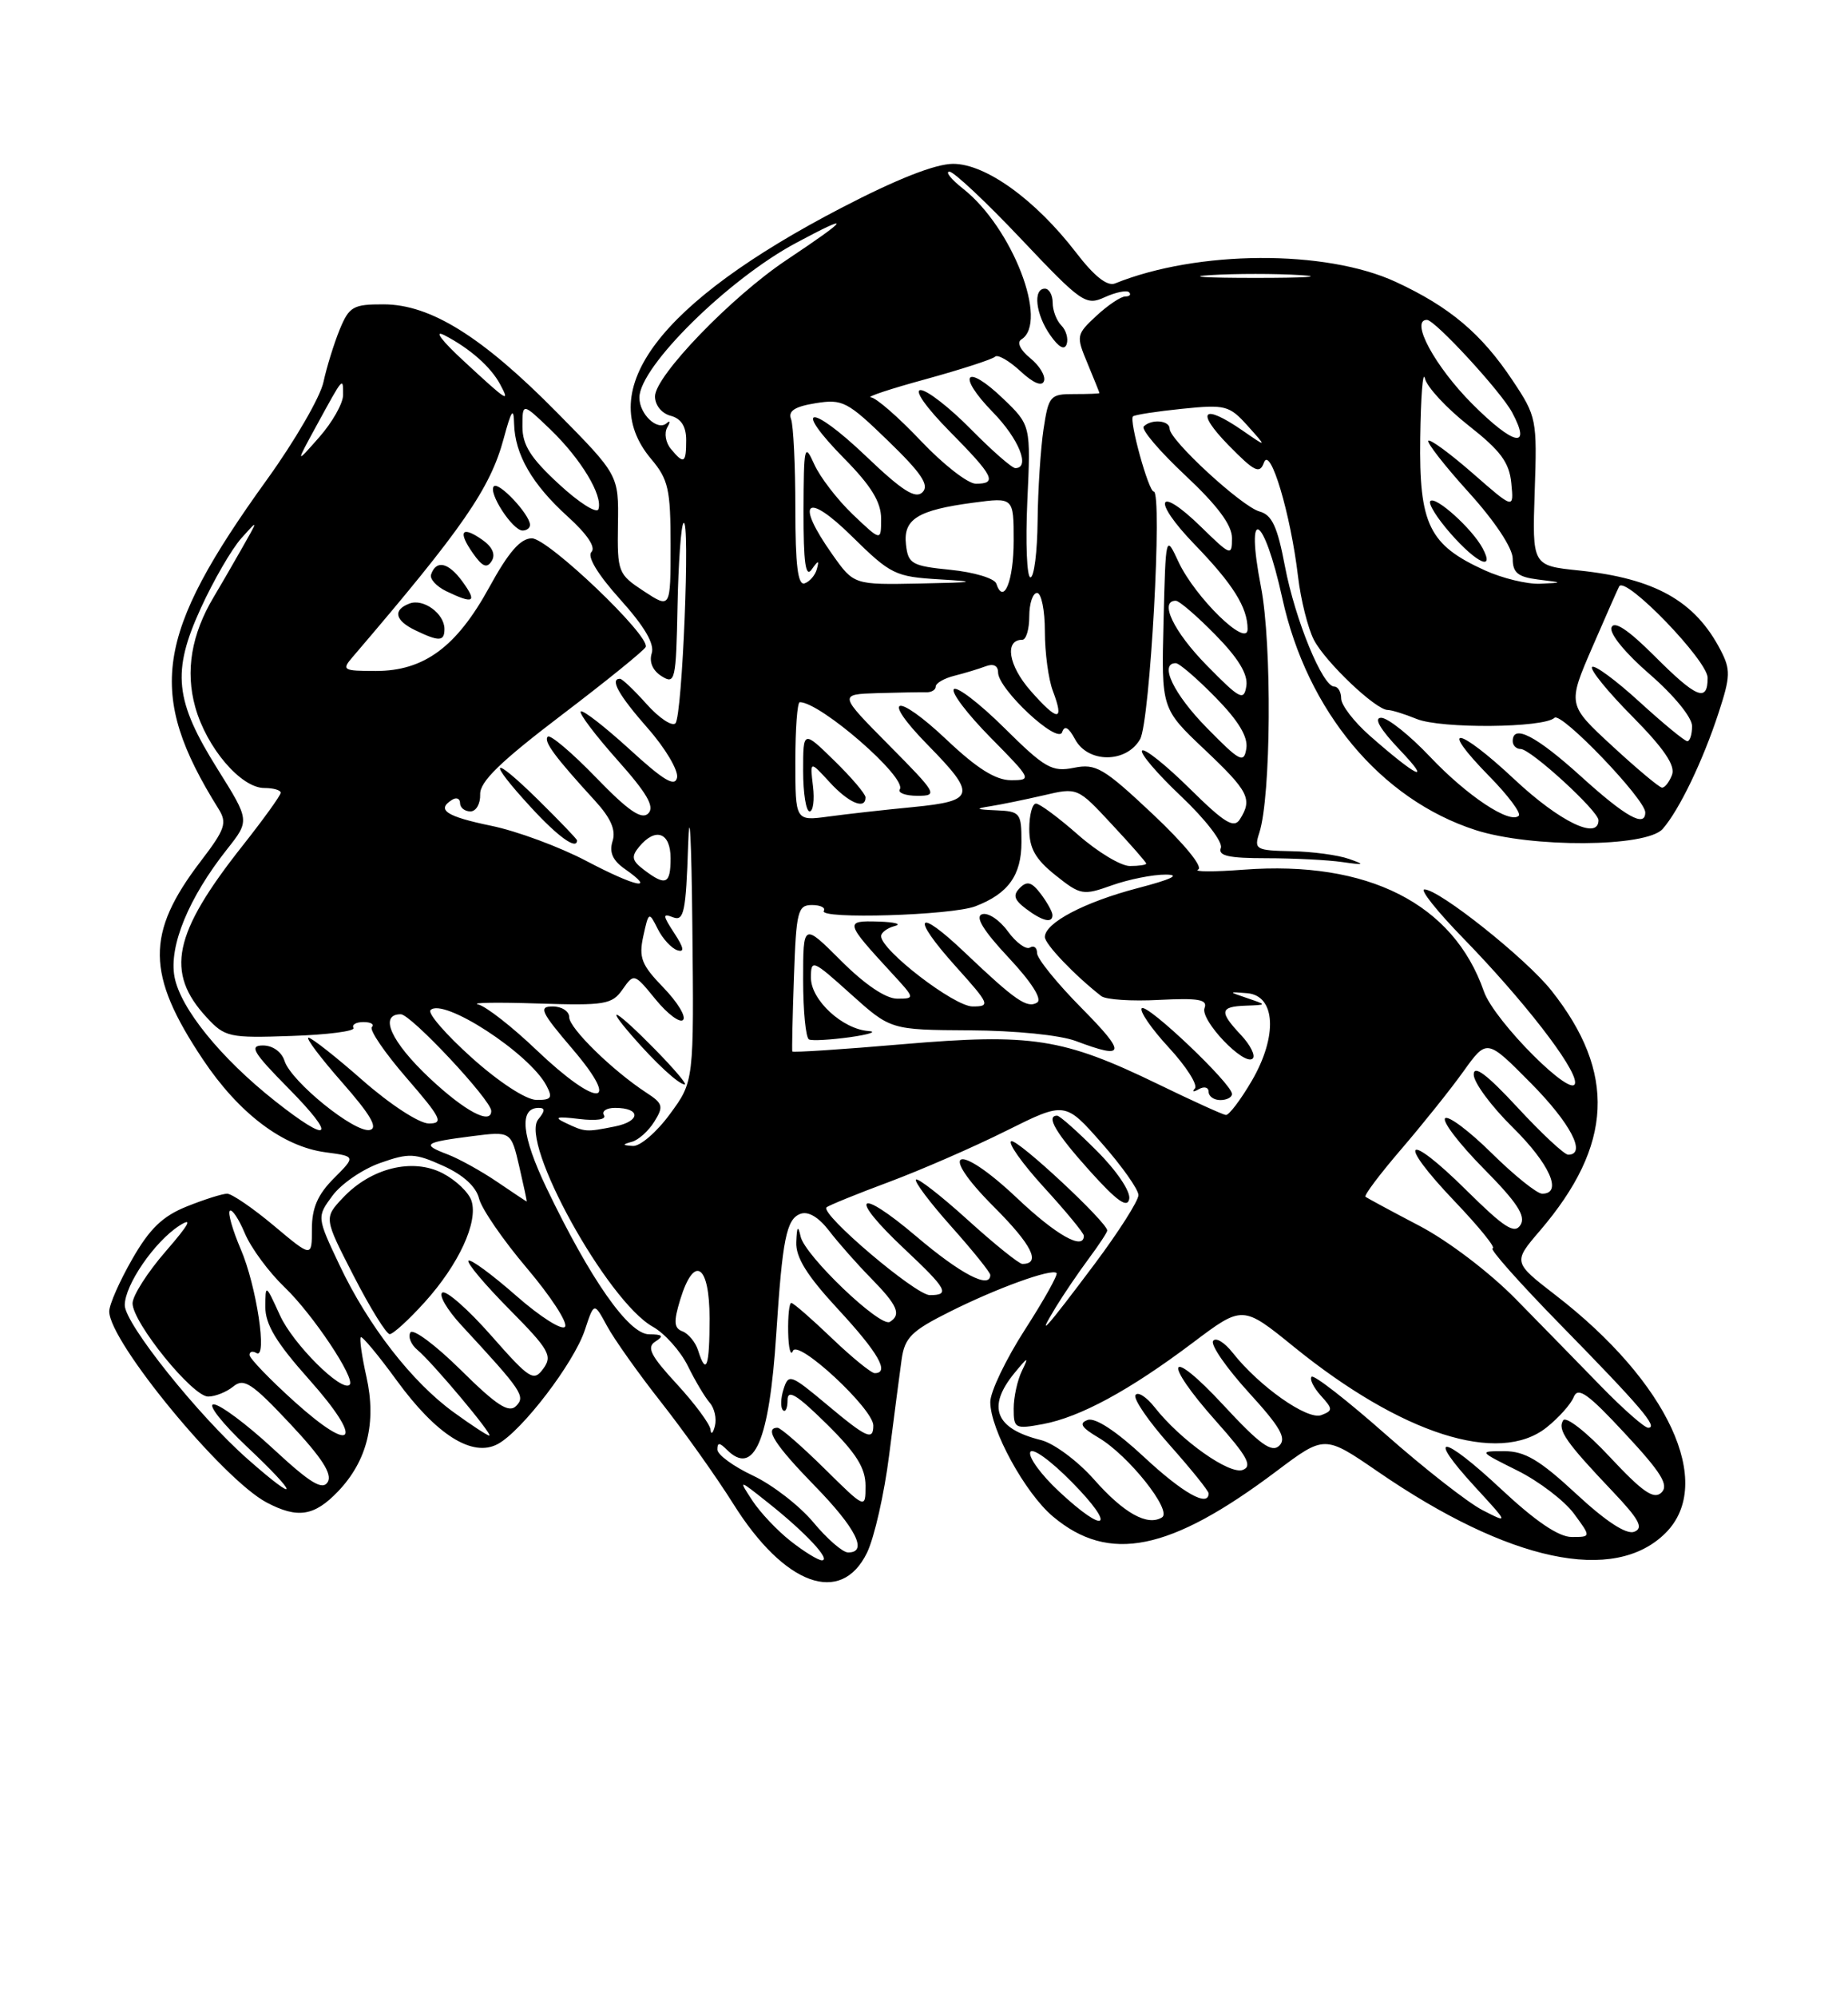 <?xml version="1.0" encoding="UTF-8" standalone="no"?>
<!DOCTYPE svg PUBLIC "-//W3C//DTD SVG 1.1//EN" "http://www.w3.org/Graphics/SVG/1.1/DTD/svg11.dtd" >
<svg xmlns="http://www.w3.org/2000/svg" xmlns:xlink="http://www.w3.org/1999/xlink" version="1.1" viewBox="0 0 237 256">
 <g >
 <path fill="currentColor"
d=" M 111.20 199.00 C 112.13 197.07 113.41 191.45 114.03 186.50 C 114.66 181.55 115.38 176.03 115.63 174.24 C 116.03 171.44 116.89 170.58 121.80 168.13 C 127.84 165.10 134.89 162.55 135.50 163.17 C 135.71 163.37 133.88 166.64 131.44 170.43 C 129.00 174.22 127.00 178.39 127.00 179.70 C 127.00 183.22 131.46 191.37 135.03 194.37 C 142.22 200.42 150.04 198.84 163.71 188.56 C 169.87 183.93 169.87 183.93 176.69 188.61 C 193.52 200.18 207.03 203.06 213.61 196.48 C 219.96 190.13 213.96 177.15 199.49 166.00 C 194.03 161.78 194.03 161.78 197.51 157.72 C 206.87 146.78 207.31 137.50 198.97 126.97 C 195.74 122.88 184.58 114.00 182.68 114.00 C 182.06 114.00 184.30 116.81 187.65 120.25 C 195.35 128.16 202.00 136.72 202.00 138.73 C 202.00 141.24 191.64 130.91 190.30 127.06 C 186.39 115.82 175.41 110.27 159.50 111.47 C 155.65 111.76 153.02 111.75 153.66 111.45 C 154.32 111.13 151.87 108.14 147.83 104.34 C 141.52 98.41 140.54 97.84 137.72 98.41 C 134.91 98.97 134.01 98.46 128.82 93.32 C 125.65 90.18 122.73 87.94 122.33 88.33 C 121.94 88.73 124.05 91.51 127.02 94.52 C 132.31 99.88 132.37 100.00 129.66 100.00 C 127.69 100.00 125.30 98.50 121.43 94.84 C 114.86 88.63 112.80 89.19 119.00 95.50 C 125.26 101.88 125.07 102.66 117.15 103.44 C 113.49 103.79 108.59 104.34 106.25 104.66 C 102.00 105.23 102.00 105.23 102.00 97.61 C 102.00 93.43 102.25 90.00 102.57 90.00 C 105.22 90.00 116.33 99.66 115.40 101.17 C 115.11 101.62 116.13 102.00 117.66 102.00 C 120.33 102.00 120.17 101.73 114.00 95.50 C 107.56 89.00 107.56 89.00 112.53 88.84 C 115.26 88.76 118.06 88.71 118.75 88.73 C 119.44 88.76 120.00 88.43 120.00 88.00 C 120.00 87.57 121.08 86.94 122.41 86.61 C 123.73 86.28 125.53 85.73 126.41 85.40 C 127.40 85.02 128.00 85.32 128.00 86.19 C 128.00 88.33 135.67 95.48 136.22 93.84 C 136.52 92.93 137.05 93.22 137.87 94.75 C 139.52 97.84 144.45 97.83 146.21 94.75 C 147.49 92.53 149.11 62.99 147.96 63.00 C 147.30 63.00 144.78 53.88 145.30 53.37 C 145.50 53.17 148.33 52.73 151.58 52.40 C 157.15 51.83 157.65 51.96 160.00 54.57 C 162.50 57.36 162.50 57.36 159.35 55.18 C 154.26 51.67 153.27 52.67 157.52 57.03 C 160.90 60.48 161.55 60.80 162.10 59.28 C 162.90 57.09 165.52 65.87 166.47 73.91 C 166.82 76.88 167.74 80.53 168.50 82.01 C 169.98 84.86 176.44 91.00 177.97 91.00 C 178.46 91.00 180.14 91.52 181.68 92.15 C 184.79 93.42 198.00 93.31 199.36 92.00 C 200.21 91.19 211.00 102.43 211.00 104.13 C 211.00 106.11 208.48 104.70 202.74 99.50 C 196.99 94.30 194.00 92.76 194.00 95.00 C 194.00 95.55 194.46 96.00 195.02 96.00 C 196.31 96.00 205.00 103.95 205.00 105.13 C 205.00 107.73 200.04 105.33 194.27 99.94 C 186.92 93.05 184.34 92.71 191.00 99.50 C 193.41 101.95 195.11 104.23 194.78 104.55 C 193.66 105.67 188.17 102.03 183.42 97.02 C 180.81 94.26 177.98 92.00 177.13 92.00 C 176.14 92.00 176.99 93.46 179.55 96.15 C 183.77 100.59 181.67 99.58 175.65 94.28 C 173.64 92.51 172.00 90.37 172.00 89.53 C 172.00 88.69 171.60 88.00 171.11 88.00 C 169.61 88.00 166.09 79.42 164.79 72.59 C 163.83 67.51 163.13 65.99 161.53 65.56 C 159.26 64.94 150.00 56.42 150.00 54.95 C 150.00 53.87 147.67 53.67 146.68 54.66 C 146.31 55.02 148.71 57.84 152.01 60.93 C 156.15 64.81 158.00 67.30 158.00 68.97 C 158.00 71.31 157.84 71.25 154.02 67.52 C 148.39 62.03 147.66 64.05 153.19 69.77 C 158.13 74.87 160.00 77.86 160.00 80.63 C 160.00 83.14 153.27 76.59 151.13 72.00 C 149.50 68.50 149.50 68.50 149.22 79.66 C 148.94 90.83 148.94 90.83 154.47 96.06 C 160.15 101.43 160.65 102.42 159.02 105.00 C 158.25 106.23 157.06 105.50 152.56 101.06 C 149.53 98.07 146.79 95.88 146.47 96.20 C 146.15 96.52 148.40 99.16 151.48 102.07 C 154.60 105.02 156.85 107.94 156.57 108.68 C 156.18 109.69 157.56 110.00 162.41 110.00 C 165.90 110.00 170.27 110.22 172.13 110.49 C 175.01 110.90 175.14 110.84 173.00 110.09 C 171.62 109.60 168.31 109.15 165.63 109.10 C 161.05 109.01 160.81 108.87 161.50 106.75 C 163.01 102.11 163.14 82.59 161.72 75.25 C 159.64 64.56 162.07 65.82 164.45 76.67 C 167.62 91.14 177.06 102.46 189.23 106.39 C 196.38 108.69 211.15 108.61 213.23 106.25 C 215.35 103.84 218.40 97.51 220.42 91.31 C 221.93 86.70 221.96 85.82 220.65 83.31 C 217.38 77.02 212.24 74.14 202.50 73.12 C 196.50 72.50 196.50 72.50 196.82 63.00 C 197.14 53.76 197.06 53.37 193.99 48.77 C 189.99 42.76 185.93 39.34 179.00 36.13 C 170.01 31.97 153.56 32.06 143.00 36.33 C 142.00 36.73 140.34 35.42 138.00 32.37 C 132.80 25.61 126.42 21.00 122.24 21.00 C 119.96 21.00 115.01 22.95 107.91 26.64 C 84.58 38.76 76.06 49.98 83.50 58.82 C 85.72 61.45 86.00 62.71 86.00 69.90 C 86.00 78.02 86.00 78.02 82.58 75.78 C 79.26 73.60 79.16 73.35 79.25 67.21 C 79.35 60.89 79.35 60.89 71.42 52.86 C 61.84 43.15 55.22 39.02 49.20 39.01 C 45.28 39.00 44.78 39.29 43.56 42.25 C 42.83 44.04 41.89 47.07 41.48 48.98 C 41.07 50.89 37.81 56.52 34.23 61.48 C 19.84 81.44 18.75 88.81 28.01 103.65 C 29.16 105.48 28.90 106.26 25.71 110.43 C 18.68 119.64 18.74 124.88 26.00 135.76 C 30.62 142.69 36.26 146.96 41.74 147.69 C 45.63 148.21 45.63 148.21 42.82 151.03 C 40.75 153.10 40.00 154.82 40.00 157.52 C 40.00 161.19 40.00 161.19 35.11 157.09 C 32.42 154.84 29.73 153.00 29.13 153.00 C 28.53 153.00 26.21 153.73 23.97 154.63 C 20.86 155.87 19.19 157.48 16.96 161.38 C 15.34 164.20 14.01 167.21 14.01 168.08 C 13.99 171.94 28.55 189.60 34.20 192.58 C 38.17 194.67 40.30 194.34 43.35 191.16 C 47.09 187.25 48.31 182.34 46.99 176.45 C 46.41 173.86 46.08 171.58 46.27 171.40 C 46.45 171.22 48.51 173.69 50.85 176.90 C 55.96 183.92 60.58 186.83 63.83 185.09 C 66.93 183.43 73.62 174.68 75.01 170.46 C 76.19 166.89 76.19 166.89 77.85 169.96 C 78.76 171.64 81.89 176.06 84.81 179.76 C 87.73 183.47 91.88 189.31 94.04 192.75 C 100.60 203.22 107.87 205.86 111.20 199.00 Z  M 104.26 100.75 C 103.87 97.50 103.87 97.50 106.39 100.25 C 108.83 102.91 111.00 103.84 111.00 102.20 C 111.00 101.76 109.20 99.65 107.00 97.50 C 103.00 93.59 103.00 93.59 103.00 98.80 C 103.00 101.66 103.37 104.00 103.83 104.00 C 104.28 104.00 104.48 102.54 104.26 100.75 Z  M 101.39 197.52 C 99.68 196.18 97.47 193.84 96.48 192.32 C 94.68 189.57 94.68 189.57 98.59 192.68 C 103.30 196.42 106.65 200.00 105.40 199.99 C 104.91 199.98 103.10 198.87 101.39 197.52 Z  M 104.31 195.12 C 102.55 193.01 99.07 190.31 96.56 189.13 C 94.05 187.95 92.00 186.45 92.00 185.79 C 92.00 184.87 92.27 184.87 93.20 185.80 C 96.70 189.30 98.66 184.74 99.55 171.00 C 100.34 158.83 100.85 156.27 102.63 155.59 C 103.63 155.20 104.96 155.98 106.32 157.74 C 107.48 159.26 109.91 162.01 111.72 163.85 C 115.12 167.32 115.62 168.50 114.12 169.43 C 112.89 170.18 103.23 160.95 102.68 158.50 C 102.34 157.00 102.20 157.17 102.12 159.19 C 102.03 161.16 103.48 163.49 107.50 167.83 C 112.63 173.37 114.14 176.00 112.18 176.00 C 111.73 176.00 109.24 173.97 106.66 171.50 C 104.08 169.03 101.75 167.00 101.48 167.00 C 101.22 167.00 101.04 168.69 101.08 170.75 C 101.12 172.81 101.40 173.89 101.69 173.15 C 102.32 171.59 112.00 180.58 112.00 182.71 C 112.00 184.70 111.15 184.31 105.97 179.97 C 101.40 176.15 101.12 176.05 100.49 178.05 C 100.12 179.20 100.08 180.42 100.41 180.74 C 100.73 181.07 101.00 180.49 101.00 179.45 C 101.00 178.02 102.19 178.75 106.00 182.50 C 109.80 186.24 111.00 188.15 111.00 190.43 C 111.00 193.43 111.00 193.43 105.72 188.22 C 102.81 185.35 100.11 183.00 99.72 183.00 C 97.96 183.00 99.39 185.22 104.50 190.46 C 109.80 195.89 111.36 199.02 108.75 198.98 C 108.06 198.97 106.06 197.23 104.31 195.12 Z  M 192.51 190.86 C 184.94 183.78 182.75 183.59 189.16 190.57 C 193.50 195.29 193.50 195.29 190.11 193.55 C 188.25 192.59 182.67 188.23 177.73 183.87 C 172.78 179.50 168.50 176.17 168.21 176.46 C 167.92 176.75 168.45 177.83 169.38 178.87 C 170.95 180.60 170.96 180.80 169.45 181.38 C 167.68 182.06 161.48 177.69 158.10 173.40 C 157.03 172.04 155.90 171.36 155.57 171.88 C 155.25 172.40 157.31 175.36 160.14 178.47 C 164.20 182.91 165.03 184.36 164.06 185.30 C 163.09 186.24 161.55 185.12 156.91 180.11 C 149.76 172.39 148.93 174.28 155.99 182.20 C 159.96 186.65 160.65 187.92 159.39 188.40 C 157.69 189.06 151.41 184.61 148.10 180.40 C 147.03 179.04 145.92 178.33 145.62 178.81 C 145.32 179.29 147.31 182.19 150.04 185.25 C 152.77 188.32 155.00 191.09 155.00 191.41 C 155.00 193.24 151.68 191.37 146.70 186.73 C 143.18 183.45 140.46 181.66 139.50 182.00 C 138.33 182.41 138.67 182.96 140.90 184.28 C 144.74 186.55 150.38 193.65 149.02 194.49 C 147.15 195.64 144.13 193.96 140.29 189.61 C 138.20 187.25 135.15 184.99 133.51 184.58 C 127.64 183.13 126.53 180.35 130.09 176.00 C 131.84 173.87 131.98 173.82 131.07 175.68 C 130.48 176.89 130.00 179.07 130.00 180.55 C 130.00 183.10 130.18 183.19 133.75 182.53 C 138.52 181.64 144.84 178.22 152.96 172.11 C 159.36 167.29 159.36 167.29 165.93 172.62 C 179.76 183.83 192.22 187.81 198.33 182.97 C 199.89 181.73 201.47 179.97 201.83 179.05 C 202.37 177.71 203.67 178.64 208.40 183.74 C 213.06 188.74 214.05 190.35 213.08 191.30 C 212.11 192.24 210.69 191.27 206.47 186.76 C 203.48 183.55 200.82 181.48 200.47 182.05 C 199.72 183.27 200.83 184.86 206.77 191.11 C 210.23 194.75 210.82 195.85 209.59 196.33 C 208.58 196.72 205.98 195.03 202.13 191.46 C 197.46 187.13 195.55 186.00 192.92 186.00 C 189.62 186.00 189.63 186.01 194.61 188.49 C 197.36 189.86 200.61 192.34 201.84 193.99 C 204.06 197.00 204.06 197.00 201.57 197.00 C 199.89 197.00 196.92 194.98 192.51 190.86 Z  M 135.82 191.17 C 133.56 189.07 131.90 186.81 132.12 186.14 C 132.34 185.47 134.67 187.13 137.47 189.97 C 143.24 195.83 141.87 196.82 135.82 191.17 Z  M 31.80 187.05 C 25.44 181.46 16.00 169.65 16.00 167.29 C 16.00 164.70 19.82 159.14 23.00 157.10 C 24.78 155.96 24.28 156.90 21.25 160.39 C 18.91 163.08 17.00 166.08 17.00 167.05 C 17.00 169.52 24.69 179.00 26.69 179.00 C 27.60 179.00 29.05 178.42 29.92 177.71 C 31.28 176.59 32.30 177.27 37.20 182.48 C 41.28 186.83 42.65 188.95 42.03 189.96 C 41.35 191.05 39.80 190.11 35.02 185.68 C 31.65 182.56 28.22 180.00 27.40 180.00 C 26.58 180.00 28.52 182.46 31.70 185.46 C 38.39 191.76 38.45 192.91 31.80 187.05 Z  M 37.75 179.64 C 34.59 176.79 32.00 174.10 32.00 173.67 C 32.00 173.24 32.39 173.13 32.88 173.42 C 34.33 174.32 32.90 164.80 30.87 160.10 C 29.83 157.67 29.20 155.47 29.47 155.19 C 29.75 154.92 30.62 156.22 31.41 158.10 C 32.20 159.97 34.49 163.07 36.51 165.00 C 40.11 168.45 45.63 176.71 44.84 177.49 C 43.83 178.50 37.56 172.25 35.90 168.58 C 34.07 164.57 34.04 164.55 34.03 167.50 C 34.01 169.74 35.43 172.09 39.64 176.81 C 46.73 184.76 45.49 186.61 37.75 179.64 Z  M 58.19 181.02 C 52.83 177.14 47.22 169.92 43.56 162.19 C 40.62 155.98 40.62 155.98 42.65 153.24 C 43.77 151.73 46.51 149.85 48.76 149.06 C 52.44 147.76 53.21 147.79 56.84 149.43 C 59.41 150.59 61.06 152.09 61.44 153.63 C 61.77 154.95 64.53 158.96 67.57 162.54 C 70.60 166.12 72.81 169.49 72.47 170.04 C 72.13 170.59 69.31 168.81 66.20 166.08 C 63.09 163.35 60.34 161.33 60.08 161.59 C 59.82 161.84 62.18 164.65 65.32 167.82 C 70.43 172.98 70.88 173.78 69.68 175.42 C 68.44 177.12 67.95 176.81 62.99 171.18 C 60.05 167.84 57.23 165.36 56.73 165.67 C 56.23 165.98 57.33 167.87 59.18 169.87 C 66.97 178.29 67.43 178.97 66.18 180.22 C 65.25 181.15 63.67 180.12 59.11 175.61 C 55.88 172.42 52.97 170.24 52.63 170.79 C 52.30 171.33 52.71 172.34 53.54 173.03 C 55.48 174.64 63.33 184.00 62.74 184.00 C 62.50 184.00 60.45 182.66 58.19 181.02 Z  M 54.48 166.89 C 58.83 162.07 61.34 156.65 60.47 153.92 C 60.13 152.85 58.47 151.26 56.77 150.38 C 52.90 148.38 47.57 149.70 43.96 153.54 C 41.54 156.12 41.54 156.12 45.37 163.56 C 47.47 167.65 49.55 171.00 49.98 171.00 C 50.41 171.00 52.44 169.15 54.48 166.89 Z  M 91.12 183.23 C 91.05 182.53 89.11 179.91 86.81 177.41 C 83.42 173.74 82.89 172.68 84.06 171.94 C 85.17 171.24 84.99 171.03 83.23 171.02 C 80.62 171.00 75.71 163.98 70.10 152.29 C 66.88 145.56 66.53 142.00 69.09 142.00 C 69.93 142.00 69.92 142.39 69.03 143.47 C 66.60 146.39 77.87 166.78 83.72 170.05 C 85.25 170.91 87.26 173.16 88.20 175.05 C 89.13 176.95 90.40 179.08 91.01 179.78 C 91.63 180.48 91.93 181.83 91.68 182.78 C 91.44 183.73 91.18 183.93 91.12 183.23 Z  M 205.39 177.75 C 202.58 174.86 197.63 169.80 194.39 166.50 C 191.03 163.08 185.70 159.03 182.00 157.10 C 178.43 155.23 175.33 153.56 175.12 153.39 C 174.91 153.21 176.98 150.47 179.71 147.29 C 182.45 144.10 186.04 139.62 187.69 137.31 C 190.69 133.13 190.69 133.13 196.34 138.84 C 201.43 143.98 203.52 148.00 201.11 148.00 C 200.62 148.00 197.69 145.27 194.61 141.94 C 190.68 137.70 189.00 136.44 189.00 137.73 C 189.00 138.75 191.25 141.79 194.00 144.50 C 198.74 149.17 200.45 153.00 197.78 153.00 C 197.11 153.00 194.20 150.66 191.31 147.81 C 188.41 144.95 185.73 142.94 185.33 143.33 C 184.94 143.73 187.16 146.63 190.27 149.78 C 194.56 154.11 195.71 155.86 195.00 157.00 C 194.24 158.22 192.94 157.38 188.06 152.56 C 180.28 144.86 178.99 146.04 186.53 153.95 C 189.71 157.28 191.91 160.00 191.42 160.00 C 190.94 160.00 194.83 164.39 200.08 169.75 C 210.44 180.33 212.72 183.00 211.37 183.00 C 210.89 182.99 208.20 180.63 205.39 177.75 Z  M 89.53 173.09 C 89.20 172.04 88.30 170.95 87.54 170.65 C 86.42 170.23 86.37 169.42 87.24 166.56 C 89.02 160.76 91.00 162.04 91.00 169.00 C 91.00 175.20 90.57 176.39 89.53 173.09 Z  M 135.43 167.50 C 136.44 165.85 138.33 163.07 139.63 161.32 C 140.93 159.57 142.00 157.95 142.00 157.72 C 142.00 156.67 130.54 145.99 129.70 146.27 C 129.19 146.44 131.07 149.10 133.88 152.18 C 136.70 155.26 139.00 158.05 139.00 158.39 C 139.00 160.31 135.47 158.33 130.45 153.58 C 122.71 146.26 120.05 147.27 127.49 154.71 C 132.35 159.57 133.56 162.00 131.11 162.00 C 130.69 162.00 127.54 159.47 124.13 156.38 C 120.71 153.28 117.71 150.95 117.47 151.19 C 117.23 151.44 119.27 154.15 122.02 157.23 C 124.76 160.30 127.00 163.09 127.00 163.41 C 127.00 165.28 123.22 163.32 117.51 158.47 C 109.88 152.00 108.71 153.25 116.00 160.09 C 121.45 165.21 121.89 166.00 119.25 166.00 C 117.42 166.00 105.13 155.56 106.00 154.75 C 106.28 154.50 109.88 153.03 114.00 151.50 C 118.12 149.96 124.90 147.01 129.04 144.94 C 136.59 141.18 136.59 141.18 141.29 146.52 C 143.88 149.46 146.00 152.45 146.00 153.18 C 146.00 153.91 143.47 157.88 140.39 162.00 C 134.07 170.43 132.75 171.90 135.43 167.50 Z  M 140.65 147.50 C 138.18 145.02 135.90 143.00 135.58 143.00 C 134.08 143.00 135.39 145.22 139.75 150.07 C 143.25 153.96 144.59 154.91 144.82 153.67 C 145.01 152.72 143.21 150.05 140.65 147.50 Z  M 63.77 151.49 C 61.74 150.11 58.87 148.52 57.40 147.96 C 54.01 146.67 54.36 146.42 60.52 145.63 C 65.54 144.99 65.54 144.99 66.59 149.50 C 67.16 151.97 67.60 154.00 67.55 154.00 C 67.50 154.00 65.80 152.87 63.77 151.49 Z  M 81.03 146.35 C 81.87 146.13 83.17 144.96 83.91 143.77 C 85.13 141.81 85.03 141.44 82.89 140.05 C 78.58 137.24 73.00 131.79 73.00 130.38 C 73.00 129.62 72.05 129.00 70.88 129.00 C 69.03 129.00 69.36 129.70 73.46 134.50 C 79.83 141.97 76.62 142.03 68.81 134.59 C 65.69 131.61 62.32 128.98 61.32 128.74 C 60.32 128.51 63.74 128.45 68.93 128.62 C 77.58 128.90 78.49 128.75 79.84 126.82 C 81.31 124.73 81.33 124.73 84.08 128.10 C 85.60 129.96 87.19 131.15 87.60 130.73 C 88.02 130.31 86.89 128.45 85.08 126.58 C 82.26 123.67 81.90 122.75 82.50 119.99 C 83.19 116.84 83.23 116.82 84.35 119.06 C 84.98 120.32 86.11 121.54 86.85 121.79 C 87.82 122.11 87.71 121.49 86.47 119.60 C 84.97 117.30 84.95 117.04 86.34 117.58 C 87.71 118.10 87.97 116.85 88.25 108.34 C 88.43 102.93 88.68 107.52 88.79 118.55 C 89.00 138.61 89.00 138.61 85.91 142.80 C 84.22 145.11 82.08 146.95 81.16 146.88 C 79.80 146.79 79.77 146.69 81.03 146.35 Z  M 84.00 134.50 C 79.11 129.52 77.31 128.46 81.04 132.75 C 84.09 136.27 87.06 139.00 87.82 139.00 C 88.15 139.00 86.43 136.97 84.00 134.50 Z  M 35.27 141.12 C 28.29 135.60 23.14 129.24 22.38 125.21 C 21.64 121.27 24.20 115.06 29.12 108.85 C 32.03 105.17 32.03 105.17 27.93 98.62 C 22.40 89.80 22.01 86.13 25.75 77.96 C 27.37 74.41 29.71 70.38 30.94 69.00 C 33.18 66.50 33.18 66.50 30.90 70.50 C 29.65 72.70 28.08 75.40 27.42 76.50 C 24.54 81.30 23.75 86.02 25.04 90.63 C 26.50 95.85 30.90 101.00 33.90 101.00 C 35.06 101.00 36.00 101.27 36.00 101.61 C 36.00 101.94 33.81 104.98 31.14 108.36 C 22.20 119.65 21.15 124.63 26.51 130.41 C 28.85 132.94 29.39 133.06 37.39 132.78 C 42.01 132.63 45.59 132.16 45.34 131.75 C 45.09 131.34 45.66 131.00 46.61 131.00 C 47.56 131.00 48.04 131.29 47.69 131.64 C 47.34 132.00 49.33 134.92 52.12 138.14 C 56.59 143.30 56.94 144.00 55.00 144.00 C 53.77 144.00 50.07 141.59 46.54 138.50 C 43.10 135.47 39.95 133.00 39.56 133.00 C 39.16 133.00 41.11 135.59 43.89 138.75 C 47.52 142.88 48.52 144.59 47.43 144.83 C 45.51 145.25 37.34 138.64 36.49 135.98 C 36.12 134.82 34.98 134.00 33.72 134.00 C 31.92 134.00 32.45 134.89 37.00 139.50 C 43.30 145.88 42.38 146.74 35.27 141.12 Z  M 72.50 143.91 C 70.97 143.19 71.38 143.07 74.27 143.42 C 76.49 143.69 77.80 143.49 77.46 142.94 C 77.14 142.42 77.78 142.00 78.88 142.00 C 82.20 142.00 82.19 143.71 78.86 144.38 C 75.14 145.12 75.04 145.12 72.50 143.91 Z  M 55.11 138.20 C 50.15 133.54 48.55 130.00 51.40 130.00 C 52.70 130.00 63.00 141.00 63.00 142.39 C 63.00 144.23 59.62 142.43 55.11 138.20 Z  M 148.50 138.95 C 136.32 133.05 132.31 132.43 115.77 133.84 C 108.04 134.51 101.67 134.92 101.61 134.77 C 101.55 134.62 101.64 130.34 101.82 125.25 C 102.11 116.79 102.31 116.00 104.13 116.00 C 105.22 116.00 105.91 116.34 105.65 116.75 C 104.98 117.85 122.04 117.33 125.09 116.16 C 129.30 114.55 131.00 112.19 131.00 107.93 C 131.00 104.19 130.84 103.99 127.75 103.86 C 125.14 103.75 124.99 103.65 127.00 103.34 C 128.38 103.12 131.45 102.49 133.84 101.94 C 138.19 100.92 138.19 100.92 142.59 105.66 C 145.02 108.26 147.00 110.52 147.00 110.69 C 147.00 110.86 146.06 111.00 144.90 111.00 C 143.75 111.00 140.76 109.20 138.26 107.00 C 135.76 104.80 133.33 103.00 132.86 103.00 C 132.39 103.00 132.00 104.46 132.00 106.25 C 132.00 108.74 132.79 110.13 135.36 112.18 C 138.57 114.74 138.89 114.80 142.61 113.47 C 144.75 112.71 147.85 112.09 149.50 112.10 C 151.47 112.11 150.25 112.70 145.92 113.83 C 139.07 115.62 134.00 118.29 134.00 120.10 C 134.00 121.01 137.83 125.02 141.23 127.67 C 141.81 128.13 145.15 128.35 148.65 128.16 C 153.72 127.90 154.90 128.11 154.48 129.20 C 153.88 130.75 159.60 136.73 160.66 135.67 C 161.03 135.30 160.36 133.95 159.17 132.68 C 156.33 129.66 156.43 129.02 159.75 128.90 C 162.50 128.80 162.50 128.80 160.00 127.95 C 157.50 127.10 157.50 127.10 159.94 127.30 C 163.61 127.60 163.88 132.82 160.52 138.56 C 159.09 141.00 157.60 142.96 157.21 142.91 C 156.82 142.87 152.90 141.09 148.50 138.95 Z  M 158.00 140.22 C 158.00 138.92 147.10 128.57 146.43 129.23 C 146.10 129.57 147.65 131.84 149.90 134.27 C 152.14 136.70 153.64 139.06 153.24 139.51 C 152.83 139.95 153.06 140.00 153.75 139.60 C 154.44 139.21 155.00 139.36 155.00 139.94 C 155.00 140.52 155.68 141.00 156.50 141.00 C 157.32 141.00 158.00 140.65 158.00 140.22 Z  M 138.72 129.22 C 135.57 126.04 133.00 122.87 133.00 122.16 C 133.00 121.46 132.59 121.14 132.09 121.45 C 131.59 121.76 130.31 120.82 129.25 119.37 C 128.19 117.91 126.71 116.93 125.95 117.18 C 125.02 117.49 126.09 119.26 129.34 122.73 C 132.29 125.88 133.69 128.08 133.01 128.50 C 131.73 129.29 130.20 128.23 123.77 122.12 C 117.53 116.17 116.71 117.35 122.56 123.86 C 126.94 128.73 127.05 129.00 124.73 129.00 C 122.37 129.00 113.00 121.80 113.00 119.99 C 113.00 119.53 113.79 118.94 114.75 118.69 C 115.71 118.44 114.76 118.18 112.63 118.12 C 108.29 117.99 108.35 118.19 114.39 124.75 C 117.36 127.97 117.37 128.00 115.05 128.00 C 113.59 128.00 110.90 126.18 107.86 123.14 C 103.00 118.29 103.00 118.29 103.00 125.58 C 103.00 129.60 103.34 133.04 103.75 133.23 C 104.16 133.42 106.53 133.28 109.00 132.94 C 111.47 132.59 112.55 132.23 111.38 132.15 C 108.05 131.91 104.00 128.18 104.00 125.33 C 104.00 122.91 104.20 122.99 109.11 127.41 C 114.22 132.00 114.22 132.00 124.36 132.06 C 130.20 132.09 135.98 132.67 138.00 133.44 C 144.36 135.84 144.50 135.06 138.72 129.22 Z  M 134.97 117.25 C 134.95 116.84 134.27 115.62 133.46 114.55 C 132.32 113.05 131.72 112.88 130.80 113.80 C 129.88 114.72 130.05 115.32 131.55 116.46 C 133.71 118.09 135.02 118.39 134.97 117.25 Z  M 60.50 135.57 C 57.20 132.61 54.82 129.87 55.21 129.47 C 56.83 127.82 67.84 134.97 70.06 139.11 C 70.91 140.71 70.72 141.00 68.79 140.98 C 67.46 140.96 63.99 138.70 60.50 135.57 Z  M 75.23 110.37 C 71.78 108.55 66.27 106.51 62.98 105.84 C 57.19 104.64 55.92 103.79 58.00 102.50 C 58.55 102.16 59.00 102.36 59.00 102.94 C 59.00 103.52 59.60 104.00 60.33 104.00 C 61.06 104.00 61.62 103.02 61.58 101.82 C 61.52 100.20 64.14 97.65 72.00 91.67 C 77.78 87.28 82.64 83.34 82.81 82.92 C 83.38 81.48 70.29 69.00 68.21 69.00 C 66.75 69.00 65.22 70.76 62.76 75.25 C 58.56 82.92 54.39 86.00 48.20 86.00 C 44.00 86.00 43.79 85.88 45.19 84.25 C 59.35 67.71 62.87 62.62 64.60 56.20 C 65.58 52.56 65.88 52.13 65.93 54.30 C 66.03 58.25 68.24 62.08 72.83 66.23 C 75.30 68.46 76.44 70.16 75.85 70.75 C 75.27 71.33 76.65 73.62 79.53 76.82 C 82.66 80.30 83.97 82.53 83.58 83.74 C 83.23 84.85 83.71 85.96 84.85 86.67 C 86.58 87.76 86.70 87.25 86.89 77.70 C 87.00 72.14 87.34 67.34 87.66 67.04 C 88.54 66.20 87.51 91.82 86.62 92.71 C 86.19 93.14 84.53 92.04 82.93 90.25 C 81.33 88.46 79.80 87.00 79.51 87.00 C 78.16 87.00 79.36 89.12 83.08 93.35 C 85.32 95.89 87.00 98.73 86.83 99.65 C 86.58 100.92 85.13 100.06 80.72 96.02 C 77.53 93.12 74.73 90.94 74.48 91.19 C 74.23 91.43 76.34 94.22 79.15 97.38 C 82.98 101.67 83.99 103.41 83.14 104.26 C 82.29 105.11 80.58 103.94 76.41 99.63 C 73.33 96.45 70.56 94.11 70.25 94.42 C 69.67 95.00 71.13 96.98 76.32 102.65 C 78.34 104.86 79.01 106.40 78.56 107.81 C 78.11 109.24 78.57 110.29 80.15 111.39 C 84.25 114.26 81.57 113.70 75.23 110.37 Z  M 74.00 107.71 C 74.00 107.55 71.75 105.21 69.00 102.50 C 62.96 96.56 62.36 97.26 68.13 103.52 C 71.58 107.27 74.00 109.00 74.00 107.71 Z  M 57.00 80.62 C 57.00 78.65 54.29 76.67 52.51 77.36 C 50.35 78.18 50.64 79.52 53.25 80.78 C 56.32 82.26 57.00 82.23 57.00 80.62 Z  M 59.30 74.53 C 57.50 72.07 55.93 71.72 55.28 73.65 C 55.10 74.21 55.97 75.16 57.22 75.77 C 60.77 77.48 61.24 77.20 59.30 74.53 Z  M 61.87 69.20 C 59.21 67.33 58.67 68.09 60.65 70.91 C 61.87 72.65 62.45 72.89 63.06 71.90 C 63.58 71.07 63.14 70.09 61.87 69.20 Z  M 67.97 67.25 C 67.91 65.90 63.96 61.70 63.34 62.33 C 62.56 63.11 65.73 68.00 67.02 68.00 C 67.56 68.00 67.99 67.66 67.97 67.25 Z  M 82.60 111.50 C 81.03 110.31 80.92 109.80 81.97 108.53 C 84.08 105.99 86.00 106.70 86.00 110.00 C 86.00 113.34 85.39 113.61 82.60 111.50 Z  M 206.76 95.61 C 201.02 90.32 201.02 90.32 204.23 82.91 C 206.00 78.83 207.54 75.34 207.66 75.15 C 208.48 73.79 219.00 84.67 219.00 86.88 C 219.00 90.07 217.58 89.49 212.14 84.04 C 208.81 80.72 207.01 79.52 206.67 80.42 C 206.37 81.19 208.45 83.73 211.58 86.43 C 214.67 89.11 217.00 91.95 217.00 93.06 C 217.00 94.13 216.73 95.00 216.39 95.00 C 216.05 95.00 213.30 92.73 210.26 89.96 C 207.23 87.19 204.49 85.17 204.18 85.49 C 203.87 85.80 206.19 88.66 209.35 91.84 C 213.40 95.94 214.89 98.13 214.43 99.32 C 214.08 100.24 213.50 100.98 213.14 100.95 C 212.79 100.93 209.92 98.53 206.76 95.61 Z  M 154.75 93.27 C 150.51 88.95 148.62 85.00 150.79 85.00 C 151.23 85.00 153.52 86.97 155.88 89.38 C 158.82 92.37 160.07 94.44 159.84 95.93 C 159.53 97.89 159.03 97.63 154.75 93.27 Z  M 132.16 88.53 C 129.32 85.30 128.79 82.00 131.11 82.00 C 131.60 82.00 132.00 80.65 132.00 79.00 C 132.00 77.35 132.45 76.00 133.00 76.00 C 133.55 76.00 134.00 78.22 134.00 80.93 C 134.00 83.65 134.46 87.09 135.03 88.57 C 136.53 92.53 135.67 92.52 132.16 88.53 Z  M 154.75 85.27 C 150.51 80.95 148.62 77.00 150.79 77.00 C 151.23 77.00 153.52 78.97 155.88 81.38 C 158.82 84.37 160.07 86.44 159.84 87.93 C 159.53 89.89 159.03 89.63 154.75 85.27 Z  M 127.77 74.80 C 127.54 74.13 124.92 73.34 121.93 73.04 C 116.94 72.54 116.47 72.28 116.19 69.82 C 115.81 66.54 117.68 65.38 124.83 64.43 C 130.00 63.74 130.00 63.74 130.00 69.31 C 130.00 74.46 128.71 77.63 127.77 74.80 Z  M 102.00 65.17 C 102.00 59.66 101.75 54.51 101.45 53.72 C 101.05 52.68 101.92 52.11 104.60 51.68 C 108.05 51.12 108.68 51.45 113.89 56.50 C 118.18 60.65 119.21 62.19 118.31 63.09 C 117.41 63.99 115.72 62.92 111.06 58.47 C 103.87 51.62 101.51 51.91 108.31 58.81 C 111.73 62.28 113.00 64.36 113.00 66.48 C 113.00 69.39 113.00 69.39 109.38 65.95 C 107.39 64.05 105.16 61.15 104.42 59.50 C 103.17 56.71 103.08 57.14 103.05 65.50 C 103.04 72.11 103.31 74.10 104.09 73.00 C 104.95 71.78 105.08 71.77 104.76 72.94 C 104.55 73.73 103.84 74.55 103.19 74.77 C 102.32 75.06 102.00 72.44 102.00 65.17 Z  M 106.75 71.07 C 101.93 64.26 103.35 62.93 109.25 68.74 C 114.23 73.64 114.80 73.92 120.50 74.26 C 125.52 74.56 125.11 74.65 118.00 74.79 C 109.50 74.96 109.50 74.96 106.75 71.07 Z  M 190.42 73.10 C 183.26 69.85 181.98 67.22 182.14 56.12 C 182.21 50.83 182.48 47.40 182.74 48.50 C 182.99 49.60 185.52 52.32 188.35 54.55 C 192.44 57.76 193.57 59.28 193.82 61.94 C 194.15 65.28 194.15 65.28 188.88 60.67 C 185.98 58.14 183.41 56.25 183.18 56.49 C 182.95 56.72 185.28 59.71 188.38 63.13 C 191.73 66.83 194.00 70.26 194.00 71.61 C 194.00 73.41 194.66 73.95 197.25 74.28 C 200.50 74.68 200.50 74.68 197.50 74.82 C 195.85 74.89 192.66 74.12 190.42 73.10 Z  M 190.13 70.25 C 188.79 67.76 184.12 63.55 183.44 64.22 C 183.13 64.54 184.30 66.41 186.04 68.39 C 189.39 72.20 191.76 73.28 190.13 70.25 Z  M 131.75 64.25 C 132.20 54.50 132.20 54.50 128.62 51.07 C 123.81 46.46 122.64 48.02 127.31 52.81 C 130.67 56.24 132.18 60.00 130.21 60.00 C 129.78 60.00 127.21 57.75 124.50 55.00 C 121.79 52.25 118.90 50.00 118.07 50.00 C 117.20 50.00 118.77 52.23 121.78 55.28 C 127.47 61.04 127.95 62.00 125.15 62.00 C 124.12 62.00 120.95 59.52 118.09 56.50 C 115.23 53.48 112.35 50.97 111.69 50.93 C 111.04 50.88 114.21 49.83 118.76 48.59 C 123.30 47.34 127.28 46.05 127.61 45.72 C 127.94 45.39 129.40 46.22 130.86 47.57 C 132.52 49.11 133.64 49.58 133.89 48.83 C 134.11 48.18 133.31 46.86 132.12 45.90 C 130.85 44.87 130.38 43.88 130.98 43.51 C 134.53 41.32 129.82 29.15 123.50 24.18 C 121.98 22.98 121.19 22.00 121.76 22.00 C 122.32 22.00 126.46 25.88 130.95 30.63 C 138.72 38.84 139.25 39.21 141.69 38.09 C 143.10 37.45 144.50 37.17 144.80 37.46 C 145.09 37.76 144.87 38.00 144.31 38.00 C 143.75 38.00 142.09 39.11 140.62 40.47 C 138.02 42.89 137.99 43.04 139.48 46.60 C 140.31 48.60 141.00 50.31 141.00 50.38 C 141.00 50.46 139.54 50.51 137.76 50.51 C 134.68 50.50 134.48 50.73 133.83 55.00 C 133.46 57.48 133.11 62.76 133.07 66.75 C 133.03 70.74 132.62 74.00 132.15 74.00 C 131.69 74.00 131.51 69.61 131.75 64.25 Z  M 136.11 41.71 C 135.50 41.10 135.00 39.79 135.00 38.80 C 135.00 37.81 134.55 37.00 134.00 37.00 C 132.44 37.00 132.82 40.30 134.69 42.96 C 135.79 44.53 136.52 44.93 136.80 44.10 C 137.03 43.40 136.72 42.32 136.11 41.71 Z  M 71.69 62.06 C 68.06 58.72 67.00 57.05 67.00 54.68 C 67.00 51.61 67.00 51.61 70.59 55.05 C 74.51 58.83 77.33 63.50 76.75 65.26 C 76.54 65.88 74.26 64.44 71.69 62.06 Z  M 40.62 54.50 C 44.06 48.21 44.00 48.28 44.00 50.62 C 44.00 51.70 42.62 54.13 40.94 56.04 C 37.89 59.50 37.89 59.50 40.62 54.50 Z  M 86.04 57.54 C 85.37 56.74 85.16 55.51 85.57 54.79 C 85.98 54.08 85.95 53.83 85.50 54.24 C 84.34 55.29 82.00 53.10 82.00 50.96 C 82.00 47.01 93.41 35.76 102.14 31.11 C 109.38 27.24 109.00 27.90 100.86 33.33 C 93.81 38.03 84.00 48.20 84.00 50.81 C 84.00 51.93 84.86 52.99 86.00 53.29 C 87.35 53.64 88.00 54.65 88.00 56.41 C 88.00 59.39 87.71 59.56 86.04 57.54 Z  M 188.83 51.79 C 184.02 46.97 180.79 41.00 183.00 41.00 C 184.03 41.00 192.50 50.19 193.93 52.87 C 196.46 57.60 194.16 57.12 188.83 51.79 Z  M 59.50 46.30 C 56.63 43.66 55.57 42.24 57.00 42.97 C 60.22 44.63 62.94 47.02 64.13 49.24 C 65.45 51.70 65.13 51.51 59.50 46.30 Z  M 155.25 35.26 C 158.41 35.06 163.59 35.06 166.75 35.26 C 169.91 35.46 167.32 35.62 161.00 35.62 C 154.68 35.62 152.09 35.46 155.25 35.26 Z "/>
</g>
</svg>